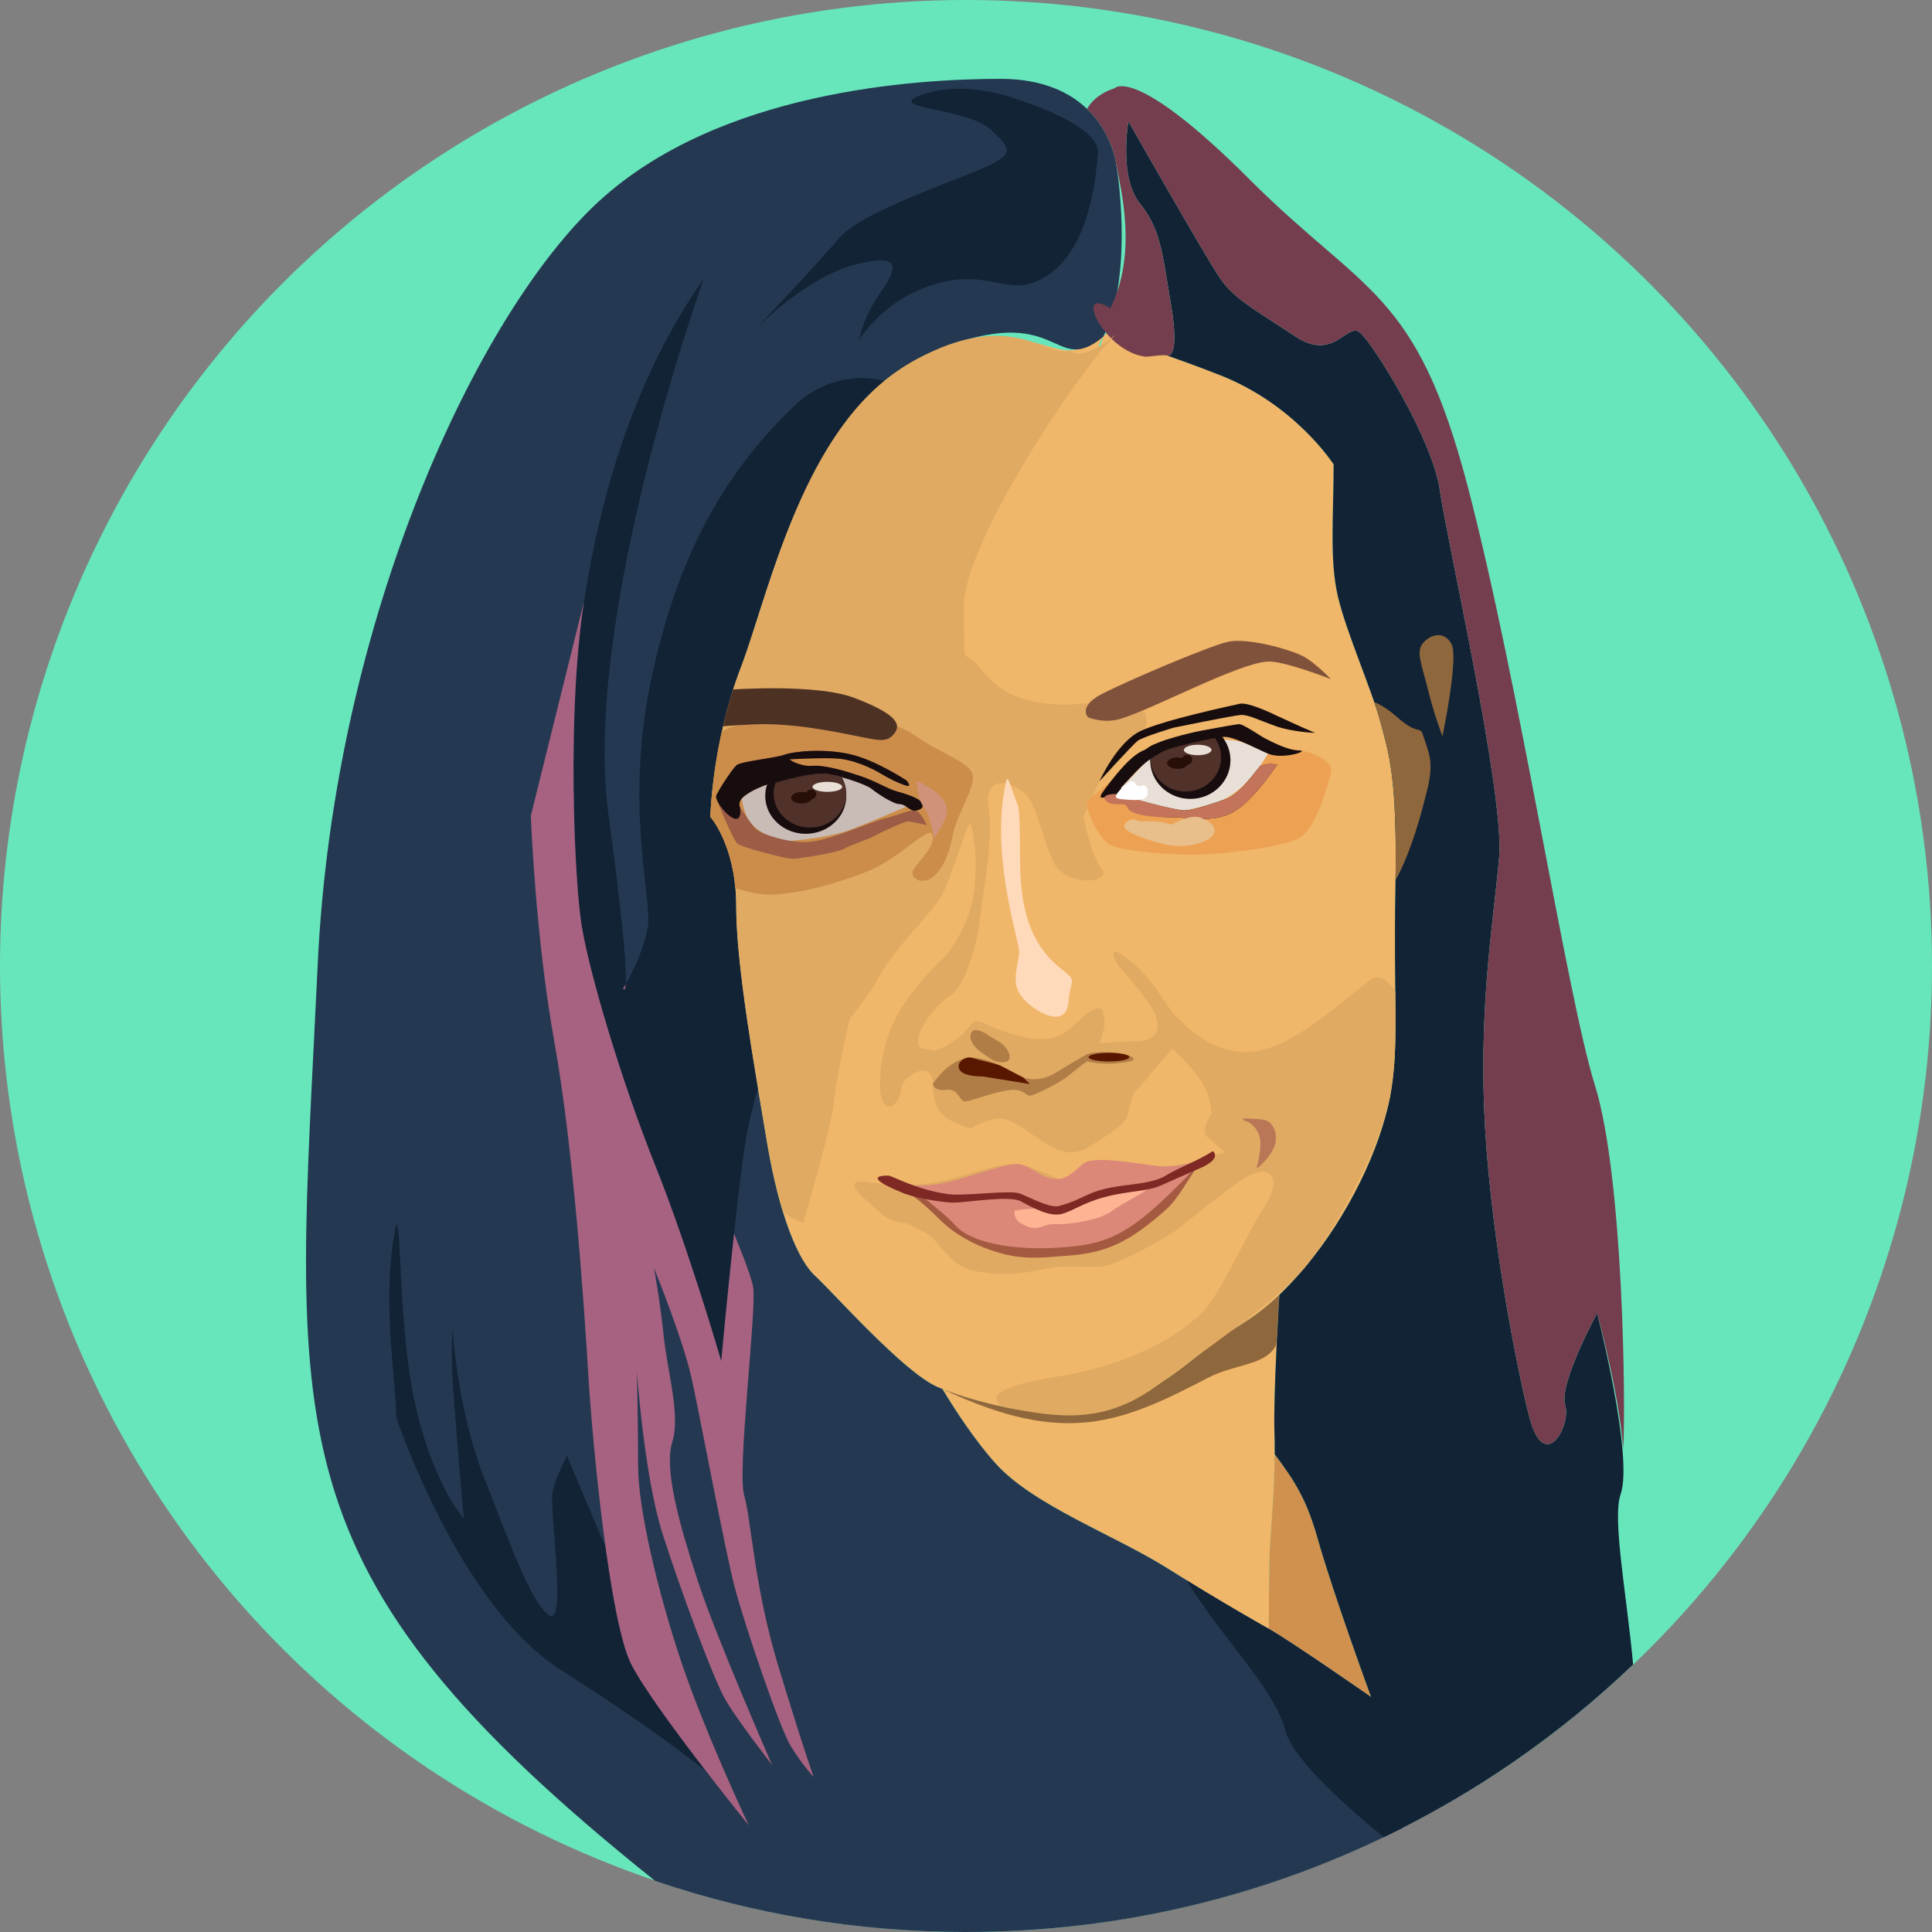 <?xml version="1.0" encoding="UTF-8"?>
<!DOCTYPE svg PUBLIC "-//W3C//DTD SVG 1.1//EN" "http://www.w3.org/Graphics/SVG/1.1/DTD/svg11.dtd">
<!-- Creator: CorelDRAW 2021.5 -->
<svg xmlns="http://www.w3.org/2000/svg" xml:space="preserve" width="132.973mm" height="132.973mm" version="1.1" style="shape-rendering:geometricPrecision; text-rendering:geometricPrecision; image-rendering:optimizeQuality; fill-rule:evenodd; clip-rule:evenodd"
viewBox="0 0 2198.36 2198.36"
 xmlns:xlink="http://www.w3.org/1999/xlink"
 xmlns:xodm="http://www.corel.com/coreldraw/odm/2003">
 <rect x="0" y="0" width="2198.36" height="2198.36" fill="#808080" stroke="none"/>
 <defs>
  <style type="text/css">
   <![CDATA[
    .fil24 {fill:#FEFEFE}
    .fil6 {fill:#A76281}
    .fil5 {fill:#122336}
    .fil11 {fill:#180D0E}
    .fil4 {fill:#243951}
    .fil15 {fill:#270F07}
    .fil10 {fill:#4D3224}
    .fil14 {fill:#50322A}
    .fil18 {fill:#5A1700}
    .fil0 {fill:#67E6BC}
    .fil7 {fill:#753E4E}
    .fil30 {fill:#7E2924}
    .fil16 {fill:#81523B}
    .fil2 {fill:#8F673C}
    .fil21 {fill:#9C5C46}
    .fil22 {fill:#A45A41}
    .fil17 {fill:#B07D46}
    .fil19 {fill:#BA7758}
    .fil23 {fill:#C4745A}
    .fil20 {fill:#C9BCB7}
    .fil9 {fill:#CC8D4A}
    .fil3 {fill:#D0914F}
    .fil27 {fill:#D09278}
    .fil28 {fill:#DB8878}
    .fil8 {fill:#E0AA62}
    .fil25 {fill:#E8BE8A}
    .fil13 {fill:#E8DFD6}
    .fil12 {fill:#EDA253}
    .fil1 {fill:#F0B669}
    .fil29 {fill:#FEB392}
    .fil26 {fill:#FFDABA}
   ]]>
  </style>
 </defs>
 <g id="Plan_x0020_1">
  <circle class="fil0" cx="1099.18" cy="1099.18" r="1099.18"/>
  <path class="fil1" d="M1517.51 528.47c0,58.16 -4.84,109.06 4.85,150.26 9.69,41.2 38.78,106.63 48.47,142.98 9.69,36.35 19.39,63.01 16.96,189.03 -2.43,126.02 4.79,178.92 -6.2,237.56 -10.99,58.64 -47.64,135.6 -97.12,194.24 -49.48,58.64 -76.96,64.14 -104.45,86.13 -27.49,21.99 -75.13,64.14 -130.11,76.96 -54.98,12.83 -144.76,-10.99 -183.25,-27.49 -38.49,-16.49 -120.95,-109.96 -139.27,-126.45 -18.32,-16.49 -40.32,-65.97 -54.98,-153.93 -14.66,-87.96 -34.82,-199.74 -34.82,-267.55 0,-67.81 -29.32,-100.79 -29.32,-100.79 0,0 1.83,-84.3 34.82,-170.42 32.99,-86.13 80.16,-317.39 220.14,-359.75 139.98,-42.36 135.21,34.28 193.85,-22.37 -15.04,57.28 -8.4,-11.34 12.68,3.41 21.08,14.75 31.62,12.65 118.02,46.36 86.4,33.72 129.74,101.8 129.74,101.8z"/>
  <path class="fil1" d="M1455.8 1473.3c0,0 -7.23,115.59 -5.64,157.03 1.59,41.44 -3.19,103.59 -4.78,122.72 -1.59,19.12 -1.59,100.41 -1.59,100.41 0,0 -54.19,-30.28 -114.75,-68.53 -60.56,-38.25 -153,-71.72 -196.03,-119.53 -23.45,-26.06 -45.48,-59.69 -60.67,-84.9 41.06,16.29 125.14,37.38 177.57,25.15 54.98,-12.83 102.62,-54.98 130.11,-76.96 21.67,-17.33 43.34,-24.43 75.78,-55.38l0 0z"/>
  <path class="fil2" d="M1455.8 1473.3c-7.54,120.61 0.71,22.56 -3.87,57.23 -11.19,23.22 -47.15,21.49 -76.63,36.86 -100.7,52.54 -164.08,78.63 -302.97,13.1 41.06,16.29 125.14,37.38 177.57,25.15 54.98,-12.83 102.62,-54.98 130.11,-76.96 21.67,-17.33 43.34,-24.43 75.78,-55.38l0 0z"/>
  <path class="fil3" d="M1450.46 1654.61c24.09,32.39 36.51,52.38 48.91,96.22 18.08,63.87 60.87,180.36 60.87,180.36 0,0 -89.48,-62.31 -116.45,-77.74 0,0 0,-81.28 1.59,-100.41 1.3,-15.65 4.74,-60.09 5.07,-98.44z"/>
  <path class="fil4" d="M1258.66 360.17c1.57,-3 3.16,-6.12 4.77,-9.36 0,0 -3.75,3.75 -4.77,9.36zm-3.31 23.08c31.33,-63.14 19.89,-168.07 14.32,-198.74 -5.57,-30.67 -33.46,-94.79 -131.04,-94.79 -97.58,0 -320.62,13.94 -457.23,139.4 -136.61,125.46 -301.46,473.77 -319.9,868.3 -24.81,530.99 -62.69,685.54 383.86,1042.74 111.03,37.72 230.03,58.2 353.82,58.2 178.97,0 347.92,-42.81 497.25,-118.68 -6.41,-70.68 -36.19,-148.48 -36.19,-148.48 0,0 -89.48,-62.31 -116.45,-77.74 0,0 -54.19,-30.28 -114.75,-68.53 -60.56,-38.25 -153,-71.72 -196.03,-119.53 -23.45,-26.06 -45.48,-59.69 -60.67,-84.9 -2,-0.79 -3.89,-1.57 -5.68,-2.34 -38.49,-16.49 -120.95,-109.96 -139.27,-126.45 -18.32,-16.49 -40.32,-65.97 -54.98,-153.93 -14.66,-87.96 -34.82,-199.74 -34.82,-267.55 0,-67.81 -29.32,-100.79 -29.32,-100.79 0,0 1.83,-84.3 34.82,-170.42 32.99,-86.13 74.73,-300.74 220.14,-359.75 145.41,-59.01 133.89,31.48 192.13,-16.03zm192.03 1343.23l-0 -0 -0.01 0.17 0.01 -0.17zm-243.98 -117.4c-1.74,-0.07 -3.49,-0.16 -5.24,-0.27 1.75,0.11 3.5,0.2 5.24,0.27zm-56.01 -7.09l-5.61 -1.15c1.86,0.39 3.73,0.78 5.61,1.15z"/>
  <path class="fil5" d="M801.12 316.33c-78.07,111.54 -117.11,242.58 -136.63,368.06 -19.52,125.47 -11.15,315.08 -2.79,368.06 8.37,52.98 44.61,175.66 83.65,273.25 39.04,97.59 75.28,223.07 75.28,223.07 0,0 16.3,-177.45 27.89,-250.95 2.5,-15.86 7.56,-36.57 13.87,-59.72 -12.42,-74.54 -24.8,-154.7 -24.8,-207.86 0,-67.81 -29.32,-100.79 -29.32,-100.79 0,0 1.83,-84.3 34.82,-170.42 28.25,-73.75 62.92,-241.69 163.59,-325.49 -30.18,-8.22 -70.85,-2.49 -102.39,27.79 -69.7,66.92 -128.26,153.36 -161.72,303.93 -33.46,150.57 -0,256.52 -5.58,289.98 -5.57,33.46 -27.89,69.71 -27.89,69.71 0,0 13.78,26.15 -16.73,-197.97 -30.5,-224.12 108.74,-610.64 108.74,-610.64zm-350.4 1296.04c0,-40.35 -14.67,-121.04 -3.67,-198.07 11,-77.03 3.67,78.86 23.84,176.06 20.17,97.2 56.85,137.55 56.85,137.55 0,0 -11.01,-122.88 -12.84,-159.56 -1.83,-36.68 0,-56.85 0,-56.85 0,0 5.51,91.7 34.85,166.89 29.34,75.19 55.01,146.72 75.19,159.56 20.17,12.84 0,-121.04 3.67,-139.38 3.67,-18.34 16.51,-42.18 16.51,-42.18l43.94 104.15c8.07,58.3 18.02,110.72 28.94,132.58 13.42,26.84 53.03,80.31 85.74,122.72 0,0 -50.04,-42.15 -166.04,-115.97 -116,-73.82 -186.98,-287.49 -186.98,-287.49zm707.91 -1498.92c0,0 -56.92,-23.19 -107.52,-6.33 -50.6,16.87 48.49,14.76 75.9,40.06 27.41,25.3 29.53,29.52 -29.51,52.71 -59.04,23.19 -124.4,48.49 -143.37,71.68 -18.97,23.19 -94.87,103.31 -94.87,103.31 0,0 56.92,-59.03 113.85,-73.79 56.92,-14.76 46.39,6.32 27.41,33.73 -18.98,27.41 -23.19,52.71 -23.19,52.71 0,0 27.41,-48.5 90.66,-65.36 63.25,-16.87 82.23,21.09 126.5,-10.54 44.28,-31.63 52.1,-104.26 54.82,-137.04 2.72,-32.79 -90.66,-61.14 -90.66,-61.14zm169.66 291.17c1.24,0.35 14.24,2.64 4.19,-57.69 -10.55,-63.28 -12.16,-86.14 -35.86,-116.02 -23.7,-29.88 -12.66,-92.82 -12.66,-92.82 0,0 86.49,151.88 103.36,177.19 16.88,25.31 42.19,37.97 86.49,67.5 44.3,29.53 59.06,-16.87 73.83,-4.22 14.77,12.66 82.26,120.23 90.7,179.3 8.44,59.06 73.83,345.94 67.5,417.66 -6.33,71.72 -21.93,159.71 -17.08,285.86 4.85,126.15 33.96,281.4 50.94,349.33 16.98,67.93 48.52,12.13 41.24,-12.13 -7.28,-24.26 36.38,-104.31 36.38,-104.31 0,0 41.82,162.97 26.69,206.2 -9.77,27.91 7.32,116.21 14.26,193.55 -83.21,79.5 -178.88,146.05 -283.78,196.46 -34.87,-28.32 -103.94,-87.9 -112.07,-121.76 -10.93,-45.52 -76.24,-109.99 -112.26,-170.61 51.48,31.79 93.63,55.34 93.63,55.34 26.97,15.43 116.45,77.74 116.45,77.74 0,0 -42.79,-116.49 -60.87,-180.36 -12.41,-43.84 -24.82,-63.83 -48.91,-96.22l0 -0c0.08,-8.52 -0,-16.74 -0.29,-24.28 -1.59,-41.44 5.64,-157.03 5.64,-157.03l-0 -0c8.71,-8.31 18.2,-18.33 28.67,-30.75 49.48,-58.64 86.13,-135.6 97.12,-194.24 10.99,-58.64 3.77,-111.54 6.2,-237.56 2.43,-126.02 -7.27,-152.68 -16.96,-189.03 -9.69,-36.35 -38.78,-101.79 -48.47,-142.98 -9.69,-41.2 -4.85,-92.09 -4.85,-150.26 0,0 -43.34,-68.08 -129.74,-101.8 -25.85,-10.08 -44.9,-16.96 -59.48,-22.05z"/>
  <path class="fil6" d="M604.04 928.06c0,0 4.85,135.79 26.67,257.02 21.82,121.24 33.95,300.67 38.8,380.68 4.85,80.02 24.25,278.85 48.5,327.34 24.24,48.5 134.04,183.98 134.04,183.98 0,0 -48.32,-101.98 -76.05,-183.78 -27.73,-81.8 -49.91,-177.46 -49.91,-224.6 0,-47.14 -1.39,-108.14 -1.39,-108.14 0,0 8.32,119.23 29.12,184.4 20.8,65.16 58.23,166.37 72.09,189.94 13.87,23.57 52.69,73.48 52.69,73.48 0,0 -63.78,-145.58 -84.57,-209.35 -20.8,-63.78 -38.82,-127.55 -29.11,-158.06 9.7,-30.5 -5.55,-80.41 -9.71,-120.62 -4.16,-40.21 -11.09,-77.64 -11.09,-77.64 0,0 33.28,81.8 42.98,126.17 9.7,44.37 37.44,192.72 48.53,235.7 11.09,42.98 51.3,160.82 63.78,181.62 12.48,20.8 26.46,35.91 26.46,35.91 0,0 -12.48,-34.67 -40.21,-126.18 -27.73,-91.51 -30.51,-165.01 -38.83,-194.13 -8.32,-29.12 13.91,-207.13 10.24,-236.47 -1.11,-8.84 -9.78,-32.23 -21.81,-61.55 -7.88,71.82 -14.6,144.99 -14.6,144.99 0,0 -36.25,-125.47 -75.28,-223.07 -39.04,-97.59 -75.28,-220.28 -83.65,-273.25 -3.6,-22.78 -7.19,-70.81 -8.57,-128.15l-0.01 -0.47 0 -0.18c-1.8,-75.9 0.27,-167.94 11.37,-239.27l-60.45 243.67zm108.09 191.69l-0.1 -0.26c-0.66,9.73 -2.92,5.46 -2.92,5.46 0,0 1.17,-1.89 3.02,-5.2z"/>
  <path class="fil7" d="M1263.43 350.8c31.33,-63.14 11.81,-135.63 6.24,-166.3 -2.87,-15.8 -11.67,-40.47 -32.86,-60.69 10.94,-18.21 31.23,-23.24 31.23,-23.24 0,0 22.33,-27.9 153.46,103.24 131.14,131.14 189.73,125.56 248.32,348.77 58.59,223.21 112.92,579.69 145,682.37 32.09,102.68 35.23,360.87 32.2,413.19l0 0.02c-5.05,-64.85 -29.71,-153.9 -29.71,-153.9 0,0 -43.66,80.05 -36.38,104.31 7.28,24.26 -24.26,80.06 -41.24,12.13 -16.98,-67.92 -46.09,-223.18 -50.94,-349.33 -4.85,-126.15 10.75,-214.14 17.08,-285.86 6.33,-71.72 -59.06,-358.6 -67.5,-417.66 -8.44,-59.06 -75.93,-166.64 -90.7,-179.3 -14.77,-12.66 -29.53,33.75 -73.83,4.22 -44.3,-29.53 -69.61,-42.19 -86.49,-67.5 -16.87,-25.31 -103.36,-177.19 -103.36,-177.19 0,0 -11.04,62.94 12.66,92.82 23.7,29.88 25.31,52.73 35.86,116.02 10.05,60.32 -2.94,58.04 -4.19,57.69 -5.07,-1.78 -23,2.3 -27.11,0.92 -45.98,-7.51 -79.93,-81.27 -37.75,-54.74z"/>
  <path class="fil8" d="M1269.75 380.31c-45.27,45.03 -174.64,240.88 -173.06,310.34 1.58,69.45 -2.86,49.52 11.93,62.19 14.79,12.67 30.4,57.69 130.81,47.26 100.41,-10.43 55.02,42.91 55.02,42.91l-43.37 45.89 -18.25 40.48c0,0 8.33,44.46 20.84,59.73 12.5,15.28 -41.43,21.44 -55.44,-9.43 -14.01,-30.86 -18.18,-65.59 -33.46,-78.09 -15.28,-12.5 -45.34,-20.76 -39.82,17.82 5.51,38.58 -7.07,98.88 -9.97,126.6 -2.89,27.72 -16.74,74.78 -32.44,85.66 -15.7,10.87 -35.03,32.62 -37.45,49.53 -2.42,16.91 10.38,10.91 15.14,14.09 4.76,3.18 33.36,-13.51 42.1,-26.22 8.74,-12.71 12.71,-5.56 31.78,1.59 19.07,7.15 44.49,15.09 63.55,10.33 19.07,-4.77 28.59,-20.65 42.1,-29.39 13.51,-8.74 14.3,-3.97 16.68,6.35 2.38,10.33 -5.56,29.39 -5.56,29.39 0,0 17.48,-2.38 41.31,-2.38 23.83,0 29.39,-14.3 22.24,-30.98 -7.15,-16.69 -42.1,-55.61 -42.1,-55.61 0,0 -18.26,-30.18 11.92,-6.35 30.18,23.83 42.9,54.02 53.22,63.55 10.33,9.53 39.58,44.84 87.36,41.16 47.78,-3.68 109.4,-64.26 135.97,-82.69 8.06,-5.59 17.51,1.06 26.88,13.47l0.02 2.14 0 0.22 0.03 2.33 0.01 1.22 0.01 1.09 0.03 2.28 0 0.33 0.02 1.94 0.02 1.7 0.02 2.75 0.01 0.83 0.01 1.36 0.03 4.34 0.01 1.31 0 0.82 0.01 2.12 0 0.49 0 1.61 0 1.77 0 0.31 0 2.06 0 2.05 -0 2.03 0 0.17 -0.01 1.84 -0 1.4 -0 0.59 -0.01 1.98 -0 0.63 -0.02 1.33 -0.02 1.83 -0 0.12 -0.03 1.93 -0.01 1.07 -0.01 0.85 -0.03 1.91 -0 0.33 -0.03 1.56 -0.03 1.49 -0.01 0.39 -0.05 1.86 -0.02 0.76 -0.03 1.09 -0.06 1.84 0 0.05 -0.06 1.78 -0.04 1.17 -0.02 0.65 -0.07 1.81 -0.02 0.47 -0.06 1.33 -0.07 1.58 -0.01 0.21 -0.09 1.78 -0.05 0.88 -0.05 0.89 -0.1 1.76 -0.01 0.2 -0.1 1.55 -0.08 1.28 -0.03 0.47 -0.12 1.74 -0.04 0.61 -0.08 1.12 -0.13 1.68 -0 0.05 -0.14 1.72 -0.08 1.01 -0.06 0.71 -0.16 1.71 -0.03 0.35 -0.21 2.2 -0.05 0.56 -0.03 0.31 -0.18 1.7 -0.08 0.75 -0.11 0.95 -0.2 1.69 -0.01 0.1 -0.19 1.59 -0.14 1.14 -0.07 0.55 -0.22 1.69 -0.06 0.5 -0.16 1.19 -0.21 1.54 -0.02 0.15 -0.25 1.69 -0.13 0.89 -0.12 0.79 -0.26 1.69 -0.04 0.25 -0.23 1.44 -0.22 1.29 -0.07 0.4 -0.29 1.69 -0.11 0.65 -0.19 1.05 -0.31 1.7c-10.99,58.64 -67.15,158.72 -97.12,194.24 -33.75,40 -119.24,97.05 -165.3,132.05 -60.83,46.23 -113.84,39.28 -177.39,26.24 0,0 -40.68,-18.25 60.01,-34.23 100.69,-15.98 151.83,-57.53 169.41,-76.71 17.58,-19.18 49.55,-89.5 65.53,-113.47 15.98,-23.97 13.32,-34.34 9.35,-39.11 -3.97,-4.77 -14.31,-7.95 -34.97,6.36 -20.66,14.31 -60.39,46.09 -69.93,54.04 -9.53,7.95 -58.01,34.96 -78.67,41.32 -20.66,6.36 -41.32,-2.38 -77.88,5.56 -36.55,7.95 -61.19,4.77 -79.47,0.8 -18.28,-3.97 -35.76,-27.02 -42.12,-34.97 -6.35,-7.95 -33.37,-19.07 -33.37,-19.07 0,0 -15,0.36 -25.97,-9.7 -10.97,-10.06 -53.92,-42.05 -16.45,-36.56 37.47,5.49 66.72,4.57 101.44,-5.48 34.72,-10.05 63.06,-19.19 77.68,-13.71 14.62,5.48 32.9,12.79 41.13,17.36 8.22,4.57 21.93,-7.31 30.15,-13.71 8.22,-6.4 32.9,-6.4 58.49,-3.66 25.59,2.74 51.18,0 64.88,-4.57 13.71,-4.57 32.9,-10.05 32.9,-10.05 0,0 -10.96,-10.05 -20.1,-17.37 -9.14,-7.31 4.86,-27.14 4.86,-27.14 0,0 -1.39,-20.84 -12.51,-37.53 -11.12,-16.68 -31.97,-36.14 -31.97,-36.14 0,0 -11.12,12.51 -19.46,22.24 -8.34,9.73 -15.76,19.21 -22.16,25.61 -6.4,6.39 -7.31,24.67 -11.88,32.9 -4.57,8.22 -24.68,20.11 -35.65,27.42 -10.97,7.31 -24.68,15.54 -46.61,4.57 -21.93,-10.97 -42.04,-31.07 -57.58,-32.9 -15.54,-1.83 -36.55,10.97 -36.55,10.97 0,0 -23.76,-6.4 -33.81,-17.37 -10.06,-10.97 -9.14,-37.47 -9.14,-37.47 0,0 -1.83,-10.97 -10.97,-10.97 -9.14,0 -23.85,10.61 -24.68,19.19 -2.43,25.09 -24.7,34.14 -24.42,-3.84 0.22,-30.58 8.34,-62.55 27.8,-91.75 19.46,-29.19 47.27,-54.22 47.27,-54.22 0,0 28.1,-34.35 32.31,-75.34 4.21,-40.99 -2.1,-67.27 -4.2,-74.63 -2.1,-7.36 -24.17,67.27 -33.64,83.04 -9.46,15.77 -56.76,64.12 -69.38,88.3 -12.61,24.18 -34.69,50.46 -34.69,50.46 0,0 -14.25,60.95 -17.92,94.05 -3.68,33.09 -34.93,137.89 -34.93,137.89 0,0 -10.3,-2.8 -23.07,-12.27 -6.77,-22.12 -13.1,-49.09 -18.45,-81.19 -14.66,-87.96 -34.82,-199.74 -34.82,-267.55 0,-67.81 -29.32,-100.79 -29.32,-100.79 0,0 1.83,-84.3 34.82,-170.42 32.99,-86.13 70.06,-272.02 187.8,-343.14 117.74,-71.11 162.72,-5.78 186.49,-17.18 15.07,14.92 52.37,-18.4 52.37,-18.4z"/>
  <path class="fil9" d="M1041.11 836.96c28.4,19.99 59.95,29.46 65.22,43.13 5.26,13.67 -17.77,46.54 -22.09,69.42 -13.39,71.03 -51.55,54.09 -45.23,41.02 4.62,-9.55 25.24,-26.3 22.09,-39.97 -3.15,-13.67 -35.76,26.29 -76.78,42.07 -41.02,15.78 -74.68,23.15 -102.03,25.25 -13.94,1.07 -30.9,-2.5 -45.56,-7.38 -4.84,-54.47 -28.46,-81.05 -28.46,-81.05 0,0 0.91,-41.99 13.05,-96.98 18.05,-9.98 49.05,-17.24 100.41,-19.9 81.87,-4.25 119.39,24.39 119.39,24.39z"/>
  <path class="fil10" d="M834.15 784.56c0,0 95.21,-6.82 138.09,9.6 42.88,16.42 54.75,28.29 45.62,40.15 -9.12,11.86 -17.34,8.21 -54.75,0.91 -37.41,-7.3 -71.4,-12.41 -105.84,-10.95 -15.22,0.64 -26.61,1.43 -34.59,2.11 3.1,-13.38 6.88,-27.46 11.45,-41.82z"/>
  <path class="fil2" d="M1587.95 1001.76c17.59,-32.46 29.11,-74.39 36.45,-104.78 7.34,-30.39 1.05,-40.87 -4.19,-57.64 -5.24,-16.77 -3.47,0.56 -31.44,-24.11 -9.26,-8.17 -17.79,-13.45 -25.06,-16.34 2.87,8.37 5.33,16.1 7.13,22.82 9.45,35.47 18.92,61.73 17.12,180.04l0 0z"/>
  <path class="fil2" d="M1641.34 837.72c0,0 -8.96,-22.74 -16.54,-53.06 -7.58,-30.33 -13.78,-43.41 -5.51,-53.06 8.27,-9.65 24.12,-14.47 32.39,1.38 8.27,15.85 -10.34,104.75 -10.34,104.75z"/>
  <path class="fil11" d="M1251.08 888.9c0,0 19.84,-44.44 46.82,-57.14 26.98,-12.7 102.36,-28.57 112.68,-30.95 10.32,-2.38 42.06,13.49 42.06,13.49l27.77 12.7 16 6.93c0,0 -25.87,-0.91 -44.93,-7.71 -19.06,-6.81 -31.31,-13.16 -39.48,-12.71 -8.17,0.45 -76.7,14.52 -76.7,14.52 0,0 -34.95,10.43 -40.85,14.97 -5.9,4.54 -43.37,45.89 -43.37,45.89z"/>
  <path class="fil12" d="M1237.28 911.32c-3.6,6 11.41,41.42 24.61,49.22 13.2,7.8 55.22,10.81 86.44,12 31.21,1.2 107.45,-7.81 128.45,-18.01 21.01,-10.2 34.21,-62.42 37.82,-75.63 3.6,-13.21 -22.64,-23.14 -33.41,-24.57l-0.01 0c2.7,1.95 -23.58,9.57 -38.32,3.19 -12.45,-5.38 -27.39,-13.26 -38.91,-16.98l-0.01 0c-5.26,-1.04 -28.91,1.77 -52.42,5.74 -11.84,2.9 -22.32,5.9 -25.75,7.61 -7.5,3.75 -30.65,10.94 -34.42,12.09 -17.93,14.85 -54.07,45.33 -54.07,45.33zm240.93 -57.42c-2.78,-0.43 -6.63,-1.07 -11.12,-1.85 3.91,1.12 7.74,1.84 11.12,1.85z"/>
  <path class="fil13" d="M1275.4 896.54c0,0 29.65,-29.46 37.51,-41.04 7.86,-11.58 50.42,-12.76 70.73,-13.85 20.3,-1.09 31.3,2.97 39.93,7.01 8.63,4.03 19.29,8.88 19.29,8.88 0,0 -4.83,8.2 -11.67,17.37 -1.49,1.8 -3.39,4.3 -5.62,7.14l-0.01 0.01 -0.02 0.03c-9.14,10.92 -21.65,23.86 -40.34,30.51l-3.22 1.07 -0.04 0.01c-10.01,3.05 -21.69,6.28 -32.69,8.44 -0.97,0.06 -1.88,0.07 -2.71,0.02 -8.03,-0.47 -37.99,-7.63 -53.61,-12.42 -9.57,-6.66 -17.42,-13.09 -17.51,-13.17l-0 -0z"/>
  <path class="fil11" d="M1389.73 837.13c6.48,7.6 10.37,17.33 10.37,27.93 0,24.31 -20.45,44.02 -45.66,44.02 -25.22,0 -45.67,-19.71 -45.67,-44.02 0,-1.9 0.13,-3.76 0.37,-5.59 6.25,-2.19 12.11,-4.39 15.38,-6.02 7.48,-3.74 43.84,-12.72 65.21,-16.32z"/>
  <path class="fil14" d="M1380.3 837.13c5.72,6.72 9.16,15.31 9.16,24.68 0,21.47 -18.06,38.89 -40.34,38.89 -22.28,0 -40.34,-17.41 -40.34,-38.89 0,-1.67 0.11,-3.32 0.32,-4.94 5.52,-1.93 10.69,-3.87 13.59,-5.32 6.6,-3.3 38.73,-11.24 57.61,-14.42z"/>
  <path class="fil15" d="M1350.78 858.88c3.24,0 5.87,2.47 5.87,5.53 0,2.8 -2.2,5.11 -5.06,5.48 -1.25,2.88 -5.99,5.02 -11.64,5.02 -6.61,0 -11.96,-2.93 -11.96,-6.54 0,-3.61 5.35,-6.55 11.96,-6.55 1.92,0 3.72,0.25 5.33,0.68 0.83,-2.11 2.98,-3.62 5.51,-3.62z"/>
  <ellipse class="fil13" cx="1362.84" cy="853.36" rx="15.71" ry="5.97"/>
  <path class="fil16" d="M1238.05 816.21c0,0 -12.06,-12.07 15.69,-26.55 27.75,-14.48 119.55,-53.47 142.37,-59.12 22.82,-5.65 71.18,8.45 85.66,15.69 14.48,7.24 32.58,26.54 32.58,26.54 0,0 -54.06,-21.22 -72.14,-20.02 -33.89,2.25 -127.82,52.89 -166.78,65.07 -19.3,6.03 -37.37,-1.61 -37.37,-1.61z"/>
  <path class="fil17" d="M1236.85 1199.45c14.25,-4.75 42.75,-1.36 48.86,2.03 6.11,3.39 8.15,6.11 -11.56,7.93 -19.25,3.01 -37.3,-1.81 -37.3,-1.81 0,0 -13.83,10.23 -21.65,16.85 -7.82,6.62 -37.89,22.25 -43.31,22.25 -5.41,0 -7.21,-9.02 -25.86,-6.01 -18.65,3.01 -40.3,12.03 -47.52,12.63 -7.22,0.6 -6.74,-14.83 -21.65,-13.23 -14.92,1.6 -15.46,-6.57 -15.46,-6.57 0,0 16.06,-26.52 39.52,-29.52 23.46,-3.01 50.53,16.24 59.55,20.46 9.02,4.21 24.06,6.62 41.5,-4.21 17.44,-10.83 34.89,-20.79 34.89,-20.79z"/>
  <path class="fil18" d="M1118.15 1224.84c-14.63,0 -26.23,-2.97 -27.29,-10.28 -1.06,-7.32 8.7,-13.44 16.21,-10.68 7.51,2.77 26.46,6.28 31.4,8.75 4.93,2.47 25.6,13.28 25.6,13.28l7.87 7.64 -53.79 -8.7z"/>
  <ellipse class="fil18" cx="1261.83" cy="1202.89" rx="23.16" ry="4.93"/>
  <path class="fil19" d="M1416.3 1275.25c7.83,1.68 18.08,11.88 17.88,25.53 -0.19,12.83 -2.65,21.68 -4.08,26.49 -0.53,1.79 0.43,2.07 2.07,0.71 6.07,-5.02 16.39,-16.49 18.77,-26 3.29,-13.16 -2.99,-25.44 -11.67,-27.53 -5.23,-1.26 -14.58,-1.59 -21.19,-1.77 -3.55,-0.1 -5.82,1.7 -1.78,2.57z"/>
  <path class="fil20" d="M1031.4 917.87c0,0 -39.41,16.83 -61.05,25.25 -21.64,8.42 -54.82,12.6 -71.39,13.63 -16.57,1.03 -38.58,-11.41 -45.83,-21.9 -7.25,-10.5 -9.09,-26.24 -9.09,-26.24 0,0 11.56,-11.94 34.08,-17.71 22.52,-5.77 47.65,-18.42 66.58,-11.66 18.93,6.77 57.06,17.28 63.87,22.51 6.81,5.24 22.83,16.11 22.83,16.11z"/>
  <path class="fil21" d="M1031.6 888.14c0,0 -34.55,-23.03 -63.87,-29.84 -29.32,-6.81 -63.35,-3.66 -75.39,0.53 -12.04,4.19 -49.22,7.33 -54.45,12.04 -5.24,4.71 -22.51,31.41 -23.03,35.08 -0.53,3.66 19.37,48.69 23.56,53.4 4.19,4.71 53.92,17.28 62.3,17.8 8.38,0.52 54.97,-7.85 60.21,-11.52 5.24,-3.67 28.79,-10.99 36.65,-15.71 7.85,-4.71 31.41,-14.66 34.56,-15.18 3.14,-0.53 22.51,4.19 22.51,4.19 0,0 -5.24,-12.04 -11,-15.71 -5.76,-3.67 -20.42,4.19 -36.12,7.85 -15.71,3.66 -60.74,24.08 -84.82,26.7 -24.08,2.62 -56.54,-8.9 -62.3,-14.14 -5.76,-5.24 -18.32,-25.13 -18.32,-25.13 0,0 -3.67,-5.76 4.71,-12.56 8.38,-6.81 23.56,-13.09 37.17,-16.75 13.61,-3.67 34.56,-8.38 49.74,-8.9 15.18,-0.52 51.83,12.04 58.11,17.28 6.28,5.24 24.61,17.28 31.41,17.28 6.81,0 11.11,6.51 15.76,7.45 4.66,0.93 14.6,-2.74 9.89,-9.02 -4.71,-6.28 -18.85,-9.95 -29.32,-13.09 -10.47,-3.14 -23.56,-11.52 -40.84,-17.28 -17.28,-5.76 -39.79,-12.56 -54.45,-11.52 -14.66,1.05 -26.18,-7.33 -26.18,-7.33 0,0 33.51,-2.09 53.4,-1.04 19.9,1.04 41.36,11.51 50.79,17.27 9.43,5.76 21.47,11.52 28.79,13.61 7.33,2.1 0.52,-5.76 0.52,-5.76z"/>
  <path class="fil11" d="M1031.6 888.14c0,0 -34.55,-23.03 -63.87,-29.84 -29.32,-6.81 -63.35,-3.66 -75.39,0.53 -12.04,4.19 -49.22,7.33 -54.45,12.04 -5.24,4.71 -22.51,31.41 -23.03,35.08 -1.33,9.24 31.07,44.85 27.22,12.56 0,0 -3.67,-5.76 4.71,-12.56 8.38,-6.81 23.56,-13.09 37.17,-16.75 13.61,-3.67 34.56,-8.38 49.74,-8.9 15.18,-0.52 51.83,12.04 58.11,17.28 6.28,5.24 24.61,17.28 31.41,17.28 6.81,0 11.11,6.51 15.76,7.45 4.66,0.93 14.6,-2.74 9.89,-9.02 -4.71,-6.28 -18.85,-9.95 -29.32,-13.09 -10.47,-3.14 -23.56,-11.52 -40.84,-17.28 -17.28,-5.76 -39.79,-12.56 -54.45,-11.52 -14.66,1.05 -26.18,-7.33 -26.18,-7.33 0,0 33.51,-2.09 53.4,-1.04 19.9,1.04 41.36,11.51 50.79,17.27 9.43,5.76 21.47,11.52 28.79,13.61 7.33,2.1 0.52,-5.76 0.52,-5.76z"/>
  <path class="fil11" d="M957.03 884.35c3.79,6.27 5.96,13.52 5.96,21.24 0,23.84 -20.65,43.17 -46.13,43.17 -25.48,0 -46.14,-19.33 -46.14,-43.17 0,-4.81 0.84,-9.43 2.39,-13.74 2.58,-0.84 5.16,-1.61 7.69,-2.29 14.16,-3.81 35.94,-8.72 51.73,-9.26 5.96,-0.2 15.09,1.53 24.5,4.06z"/>
  <path class="fil14" d="M957.65 883.92c3.4,5.62 5.34,12.11 5.34,19.03 0,21.37 -18.51,38.69 -41.34,38.69 -22.84,0 -41.35,-17.32 -41.35,-38.69 0,-4.31 0.75,-8.45 2.14,-12.32 2.31,-0.75 4.63,-1.44 6.89,-2.05 12.69,-3.42 32.21,-7.81 46.36,-8.3 5.34,-0.18 13.52,1.37 21.96,3.64z"/>
  <ellipse class="fil13" cx="941.44" cy="895.32" rx="16.91" ry="5.69"/>
  <path class="fil15" d="M922.94 898.23c3.24,0 5.87,2.47 5.87,5.53 0,2.8 -2.2,5.11 -5.06,5.48 -1.25,2.88 -5.99,5.02 -11.64,5.02 -6.61,0 -11.96,-2.93 -11.96,-6.54 0,-3.61 5.35,-6.55 11.96,-6.55 1.91,0 3.72,0.25 5.33,0.68 0.82,-2.11 2.98,-3.62 5.51,-3.62z"/>
  <path class="fil22" d="M1364.44 1324.49c-11.95,15.94 -23.2,39.27 -38.68,52.81 -36.47,31.91 -62.63,48.33 -110.74,51.48 -16.06,1.05 -36.87,3.95 -58.26,1.02 -25.33,-3.47 -62.79,-17.54 -86.44,-41.19 -10.36,-10.36 -23.44,-22.54 -34.59,-29.71 -11.15,-7.17 -15.6,0.69 5.12,-0.11 20.72,-0.8 97.48,-33.97 121.91,-19.24 24.44,14.73 45.01,7.86 52.98,4.07 7.97,-3.79 19.13,-14.35 42.24,-14.35 23.11,0 63.03,3.71 70.84,3.1 7.81,-0.62 35.61,-7.88 35.61,-7.88z"/>
  <path class="fil17" d="M1122.78 1176.66c2.51,2.74 17.12,9.13 21.46,15.06 4.34,5.93 8.54,15.76 -1.83,16.89 -10.36,1.13 -15.97,-4.56 -25.56,-10.95 -9.59,-6.39 -15.29,-16.43 -11.41,-23.05 3.88,-6.62 17.34,2.05 17.34,2.05z"/>
  <path class="fil11" d="M1453.37 869.91c-3,4.2 -30.62,46.22 -54.63,56.42 -24.01,10.21 -49.22,3 -66.03,3.6 -16.81,0.6 -41.42,-6.01 -46.22,-12.61 -4.8,-6.6 -7.8,-9.01 -20.41,-10.2 -12.61,-1.2 -22.45,7.71 -1.82,-18.51 20.63,-26.23 30.28,-32.18 39.2,-35.82 7.57,-5.88 13.35,-7.08 17.29,-8.87 3.95,-1.79 27.69,-9.07 47.2,-12.71 19.51,-3.63 37.21,-6.81 41.75,-7.26 4.54,-0.45 24.51,13.62 29.96,16.34 5.44,2.72 25.42,13.61 38.57,13.61 13.16,0 -18.6,10.89 -35.4,3.63 -16.79,-7.26 -38.12,-19.06 -49.47,-19.06 -11.35,0 -61.65,12.45 -67.62,15.43 -24.85,12.42 -31.48,22.65 -50.36,42.64 0,0 2.09,6.38 8.69,9.98 6.6,3.6 52.22,15 62.43,15.6 10.2,0.6 31.21,-7.2 48.02,-12.61 16.81,-5.4 33.02,-31.21 38.42,-36.61 5.4,-5.41 20.41,-3 20.41,-3z"/>
  <path class="fil23" d="M1453.37 869.91c-3,4.2 -30.62,46.22 -54.63,56.42 -24.01,10.21 -49.22,3 -66.03,3.6 -16.81,0.6 -46.47,-2.16 -49.65,-10.75 -3.19,-8.6 -19.01,0.9 -25.95,-9.68 -3.9,-5.94 14.34,-8.43 26.98,-2.97 6.91,2.98 52.22,15 62.43,15.6 10.2,0.6 31.21,-7.2 48.02,-12.61 16.81,-5.4 33.02,-31.21 38.42,-36.61 5.4,-5.41 20.41,-3 20.41,-3z"/>
  <path class="fil24" d="M1291.28 890.89c-2.38,-2.9 -4.22,-2.9 -10.56,2.11 -6.33,5.02 -11.08,11.08 -11.08,13.46 0,2.38 3.96,2.91 16.36,3.7 12.4,0.79 19.53,-0.8 20.06,-7.39 0.53,-6.59 -3.44,-11.08 -7.39,-8.71 -3.96,2.38 -7.39,-3.16 -7.39,-3.16z"/>
  <path class="fil25" d="M1333.38 938.27c-25.29,-7.03 -33.72,-1.4 -40.04,-4.92 -6.33,-3.51 -16.87,3.51 -13.35,9.13 3.51,5.62 30.21,15.46 49.18,18.97 18.97,3.51 42.15,-1.41 49.88,-9.84 7.73,-8.43 0,-16.16 -12.64,-21.08 -12.65,-4.92 -33.02,7.73 -33.02,7.73z"/>
  <path class="fil26" d="M1158.68 917.46c-12.93,-32.32 -11.87,-42.03 -16.17,-16.17 -13.67,82.04 18.44,172.32 17.24,183.15 -2.15,19.39 -10.78,36.63 6.46,53.87 17.24,17.24 47.4,30.17 49.56,2.16 2.16,-28.01 11.38,-22.59 -8.44,-38.18 -61.97,-48.69 -41.65,-133.42 -48.64,-184.82z"/>
  <path class="fil27" d="M1043.37 888.51c0,0 19.47,8.92 27.58,18.66 8.11,9.73 8.11,17.04 4.05,25.96 -4.05,8.92 -12.17,21.09 -12.17,21.09 0,0 -3.24,-23.52 -11.36,-34.87 -8.11,-11.36 -8.11,-30.82 -8.11,-30.82z"/>
  <path class="fil28" d="M1033.66 1348.36c0,0 21.76,3.77 57.23,-6.5 35.48,-10.27 61.08,-19.99 71.45,-16.54 18.6,6.19 22.64,15.97 41.67,16.12 7.16,0.06 12.35,-2.8 28.04,-16.87 11.98,-10.74 63.08,0.06 87.15,2.41 24.07,2.34 51.1,-8.64 51.1,-8.64 -80.88,85.13 -103.49,97.91 -168.75,101.46 -49.9,2.72 -96.76,-5.59 -114.62,-25.64 -14.92,-16.75 -56.05,-46.2 -53.29,-45.79z"/>
  <path class="fil29" d="M1154.93 1377.57c0.13,-2.91 -3.49,7.92 5.89,13.87 9.38,5.95 16.18,7.85 26.71,3.76 10.53,-4.09 14.52,-1.6 24.76,-2.55 10.24,-0.95 38.68,-4.43 52.06,-14.17 13.38,-9.74 41.92,-23.36 43.36,-27.46 1.44,-4.09 -17.66,-1.36 -34.24,4.13 -16.58,5.49 -72.62,19.85 -89.72,19.86 -17.09,0.01 -28.82,2.56 -28.82,2.56z"/>
  <path class="fil30" d="M1160.85 1358.18c11.83,4.69 33.98,16.9 44.31,14.04 32.1,-8.87 30.48,-17.64 73.56,-23.25 14.12,-1.84 35.8,-3.84 47.28,-11.05 14.44,-9.07 36.47,-16.64 54.02,-28.06 0,0 11.45,7.85 -13.94,19.14 -25.39,11.29 -29.7,12.86 -45.23,19.92 -15.53,7.06 -37.65,6.12 -63.77,13.18 -26.12,7.06 -35.94,15.86 -49.18,19.28 -13.23,3.42 -32.83,-6.96 -45.91,-14.25 -13.08,-7.29 -58.97,1.1 -77.53,1.28 -8.12,0.08 -39.35,-3.99 -56.18,-10.67 -27.56,-10.93 -40.8,-20.08 -17.63,-20.08 4.41,0 30.96,15.74 67.33,21.01 19.85,2.88 71.05,-5.18 82.88,-0.49z"/>
 </g>
</svg>
